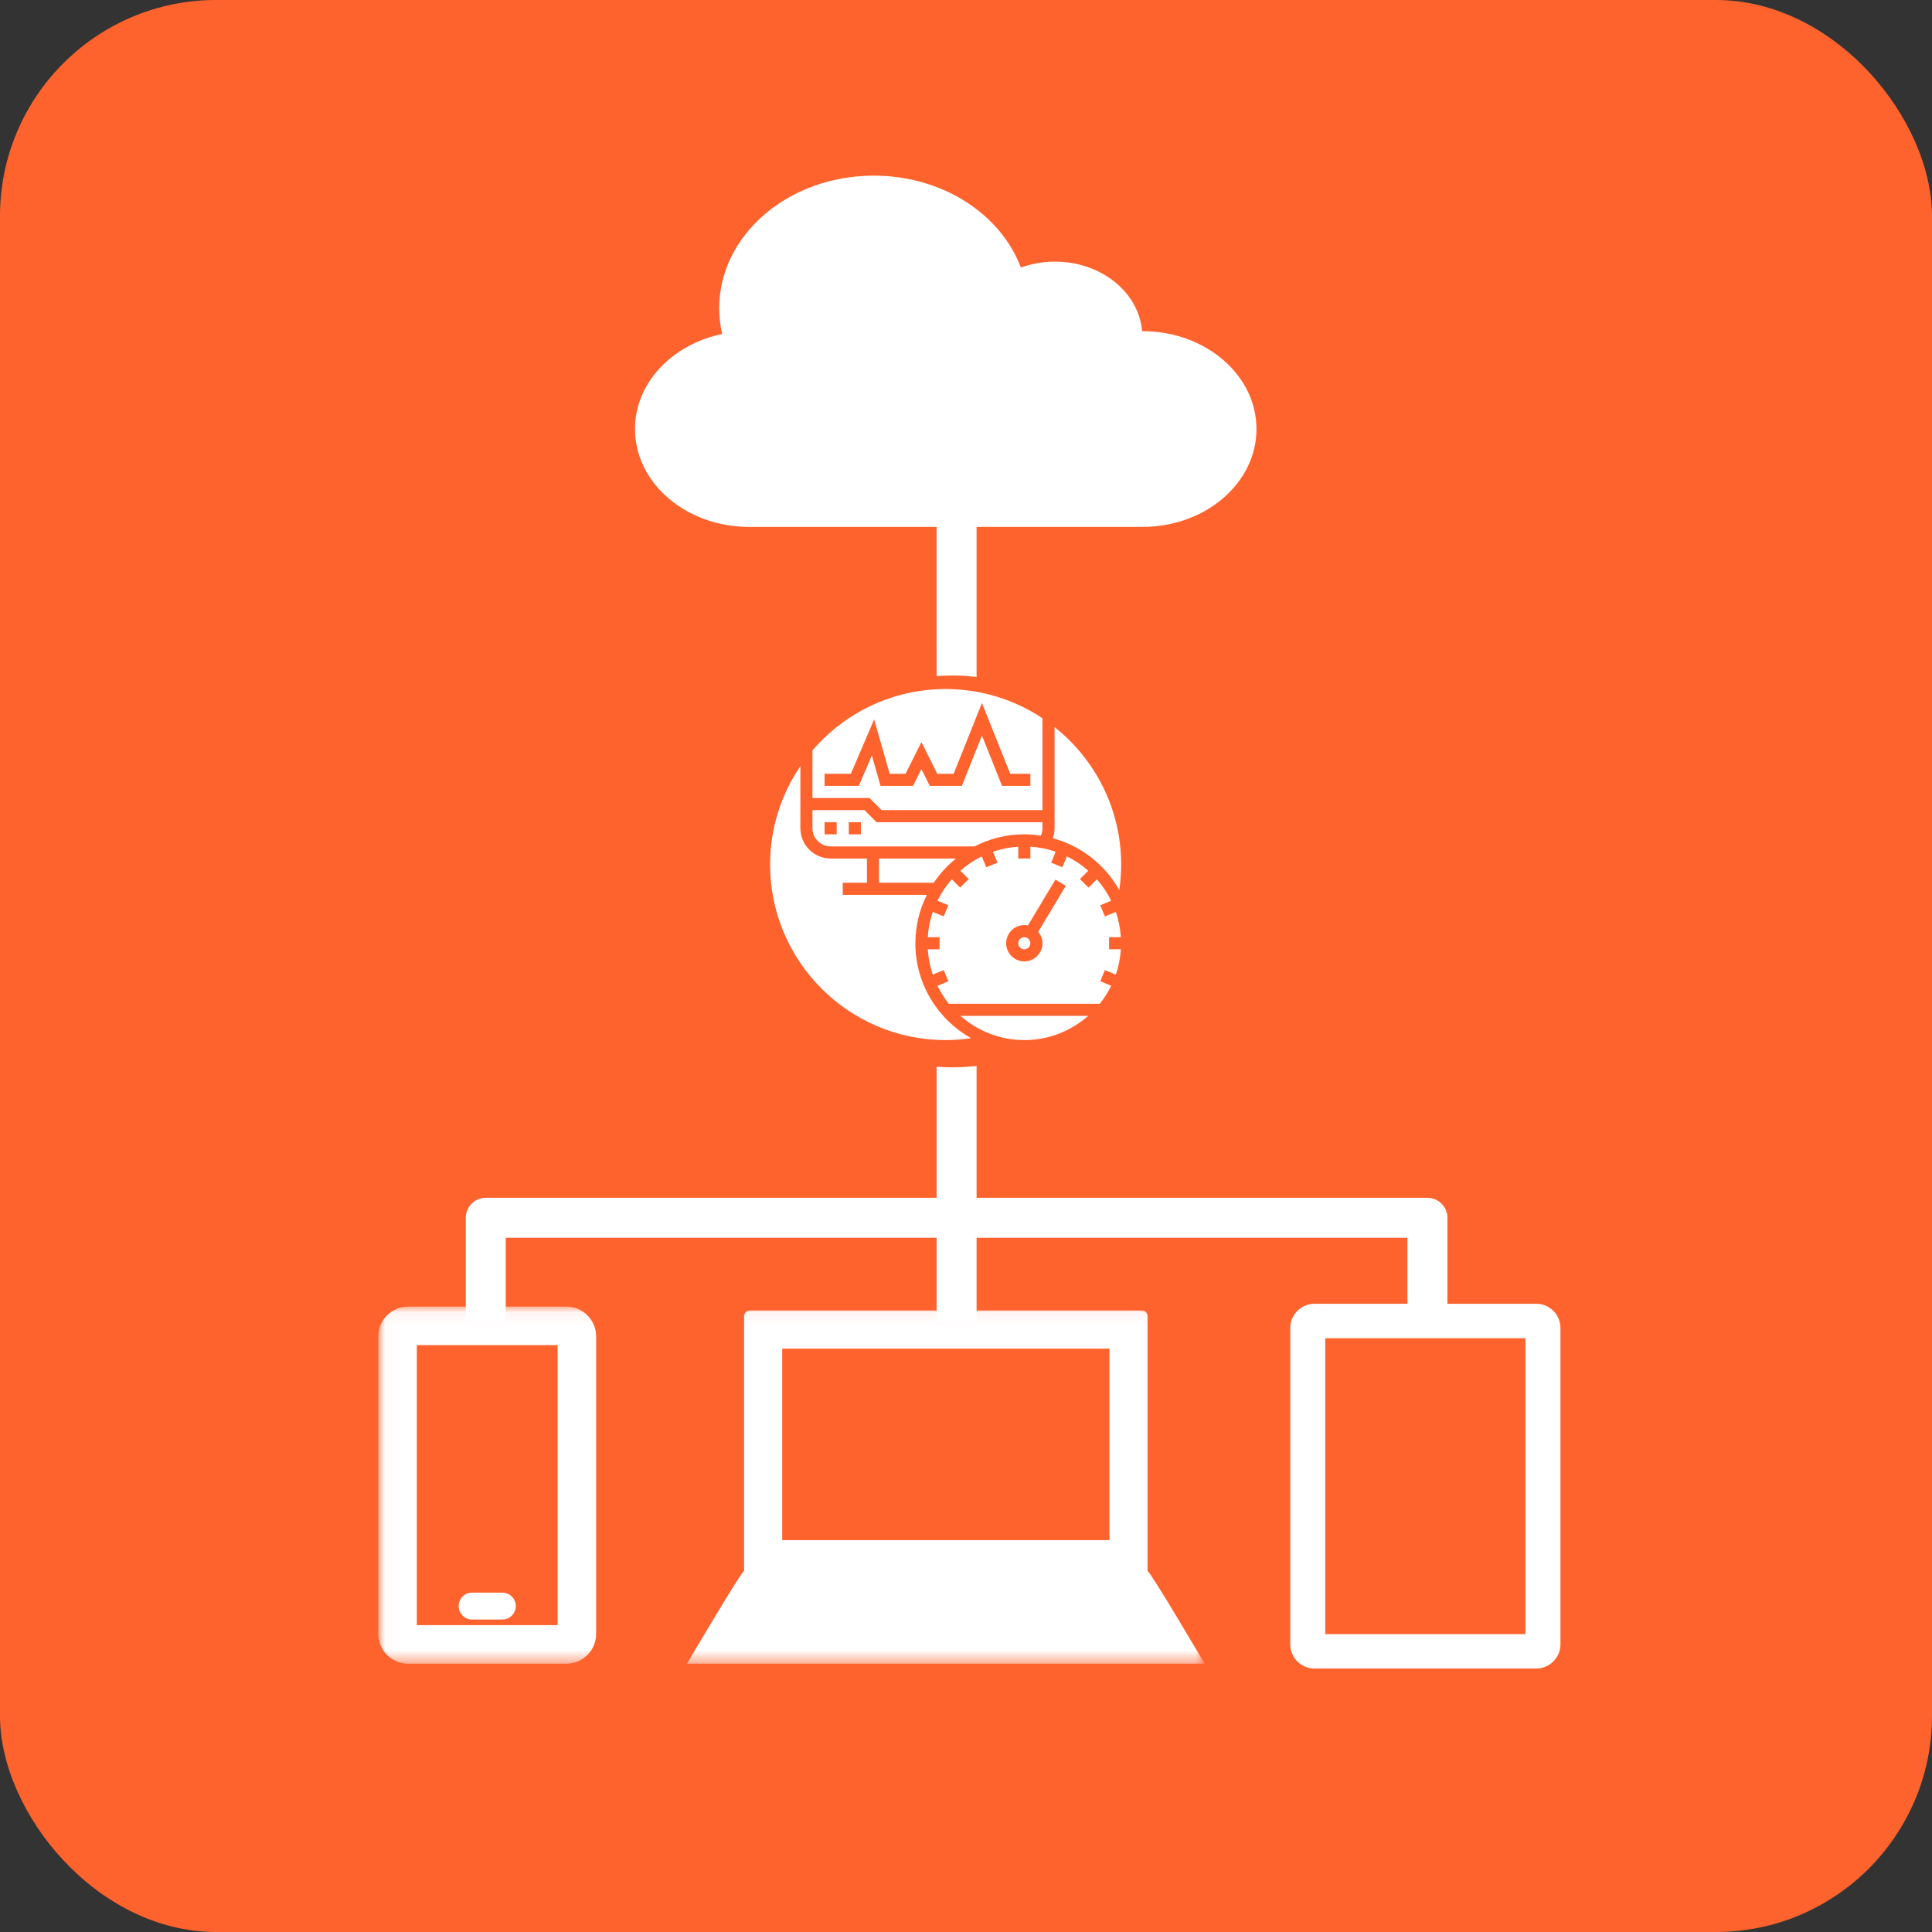 <?xml version="1.0" encoding="UTF-8"?>
<svg width="143px" height="143px" viewBox="0 0 143 143" version="1.1" xmlns="http://www.w3.org/2000/svg" xmlns:xlink="http://www.w3.org/1999/xlink">
    <rect x="0" y="0" width="143" height="143" fill="#333333" stroke="none"/>
    <!-- Generator: Sketch 61.2 (89653) - https://sketch.com -->
    <title>concurrent</title>
    <desc>Created with Sketch.</desc>
    <defs>
        <polygon id="path-1" points="0.018 0.063 61.162 0.063 61.162 26.493 0.018 26.493"></polygon>
    </defs>
    <g id="About" stroke="none" stroke-width="1" fill="none" fill-rule="evenodd">
        <g id="Artboard" transform="translate(-91, -183)">
            <g id="concurrent" transform="translate(91, 183)">
                <rect id="Rectangle" fill="#FF632D" x="0" y="0" width="143" height="143" rx="16"></rect>
                <path d="M53.452,24.721 C53.311,24.105 53.233,23.469 53.233,22.818 C53.233,17.396 58.356,13 64.674,13 C69.767,13 74.078,15.857 75.561,19.804 C76.337,19.521 77.191,19.365 78.088,19.365 C81.501,19.365 84.291,21.635 84.534,24.511 C84.542,24.511 84.549,24.51 84.557,24.51 C89.22,24.51 93,27.754 93,31.755 C93,35.756 89.22,39 84.557,39 L55.443,39 C50.78,39 47,35.756 47,31.755 C47,28.343 49.752,25.49 53.452,24.721" id="Fill-1" fill="#FFFFFF"></path>
                <g id="Group" transform="translate(28, 36)">
                    <path d="M9.433,55.615 L41.325,55.615 L41.325,61.83 L44.283,61.83 L44.283,55.615 L76.174,55.615 L76.174,61.83 L79.132,61.83 L79.132,54.136 C79.132,53.321 78.469,52.658 77.654,52.658 L44.283,52.658 L44.282,1.478 C44.282,0.663 43.619,4.36983782e-13 42.804,4.36983782e-13 C41.988,4.36983782e-13 41.324,0.663 41.324,1.478 L41.325,52.658 L7.955,52.658 C7.139,52.658 6.475,53.321 6.475,54.136 L6.475,61.83 L9.433,61.83 L9.433,55.615 Z" id="Fill-2" fill="#FFFFFF"></path>
                    <g id="Group-6" transform="translate(0, 60.647)">
                        <mask id="mask-2" fill="white">
                            <use xlink:href="#path-1"></use>
                        </mask>
                        <g id="Clip-4"></g>
                        <path d="M29.895,17.348 L54.116,17.348 L54.116,3.173 L29.895,3.173 L29.895,17.348 Z M56.936,19.634 L56.936,0.771 C56.936,0.54 56.749,0.353 56.519,0.353 L27.493,0.353 C27.262,0.353 27.075,0.54 27.075,0.771 L27.075,19.634 C26.882,19.634 22.849,26.493 22.849,26.493 L61.162,26.493 C61.162,26.493 57.129,19.634 56.936,19.634 L56.936,19.634 Z" id="Fill-3" fill="#FFFFFF" mask="url(#mask-2)"></path>
                        <path d="M13.273,4.336 L13.273,23.642 L2.851,23.642 L2.851,2.914 L13.273,2.914 L13.273,4.336 Z M13.917,0.063 L2.207,0.063 C0.988,0.063 0,1.052 0,2.27 L0,24.286 C0,25.505 0.988,26.493 2.207,26.493 L13.917,26.493 C15.136,26.493 16.124,25.505 16.124,24.286 L16.124,2.27 C16.124,1.052 15.136,0.063 13.917,0.063 L13.917,0.063 Z" id="Fill-5" fill="#FFFFFF" mask="url(#mask-2)"></path>
                    </g>
                    <path d="M6.944,83.873 L9.179,83.873 C9.73,83.873 10.176,83.427 10.176,82.877 C10.176,82.327 9.73,81.881 9.179,81.881 L6.944,81.881 C6.394,81.881 5.948,82.327 5.948,82.877 C5.948,83.427 6.394,83.873 6.944,83.873" id="Fill-7" fill="#FFFFFF"></path>
                    <path d="M66.55,81.41 L88.45,81.41 L88.45,66.59 L66.55,66.59 L66.55,81.41 Z M89.2,64 L65.8,64 C64.806,64 64,64.806 64,65.8 L64,82.2 C64,83.194 64.806,84 65.8,84 L89.2,84 C90.194,84 91,83.194 91,82.2 L91,65.8 C91,64.806 90.194,64 89.2,64 Z" id="Fill-8" fill="#FFFFFF" transform="translate(77.5, 74) rotate(90) translate(-77.5, -74) "></path>
                </g>
                <circle id="Oval" fill="#FF632D" cx="70.5" cy="64.5" r="14.5"></circle>
                <g id="bandwith" transform="translate(57, 51)" fill="#FFFFFF" fill-rule="nonzero">
                    <path d="M12.116,14.336 C12.57,13.659 13.126,13.056 13.759,12.544 L8.064,12.544 L8.064,14.336 L12.116,14.336 Z" id="Path"></path>
                    <path d="M4.48,11.648 L15.138,11.648 C16.242,11.079 17.491,10.752 18.816,10.752 C19.233,10.752 19.639,10.794 20.039,10.855 C20.117,10.683 20.16,10.497 20.16,10.304 L20.16,9.856 L7.878,9.856 L6.982,8.96 L3.136,8.96 L3.136,10.304 C3.136,11.045 3.739,11.648 4.48,11.648 Z M5.824,9.856 L6.72,9.856 L6.72,10.752 L5.824,10.752 L5.824,9.856 Z M4.032,9.856 L4.928,9.856 L4.928,10.752 L4.032,10.752 L4.032,9.856 Z" id="Shape"></path>
                    <path d="M10.752,18.816 C10.752,17.528 11.063,16.314 11.603,15.232 L5.376,15.232 L5.376,14.336 L7.168,14.336 L7.168,12.544 L4.48,12.544 C3.245,12.544 2.24,11.539 2.24,10.304 L2.24,5.708 C0.827,7.787 0,10.295 0,12.992 C0,20.156 5.828,25.984 12.992,25.984 C13.623,25.984 14.251,25.933 14.873,25.843 C12.417,24.459 10.752,21.83 10.752,18.816 Z" id="Path"></path>
                    <path d="M18.816,25.984 C20.627,25.984 22.278,25.303 23.541,24.192 L14.091,24.192 C15.354,25.303 17.005,25.984 18.816,25.984 Z" id="Path"></path>
                    <path d="M8.249,8.96 L20.16,8.96 L20.16,2.163 C18.104,0.798 15.64,0 12.992,0 C9.053,0 5.521,1.764 3.136,4.542 L3.136,8.064 L7.354,8.064 L8.249,8.96 Z M4.032,7.168 L4.032,6.272 L5.977,6.272 L7.701,2.249 L8.85,6.272 L10.027,6.272 L11.2,3.926 L12.373,6.272 L13.585,6.272 L15.68,1.034 L17.775,6.272 L19.264,6.272 L19.264,7.168 L17.169,7.168 L15.68,3.446 L14.191,7.168 L11.819,7.168 L11.2,5.93 L10.581,7.168 L8.174,7.168 L7.531,4.919 L6.567,7.168 L4.032,7.168 Z" id="Shape"></path>
                    <path d="M25.843,14.873 C25.933,14.252 25.984,13.624 25.984,12.992 C25.984,8.874 24.055,5.199 21.056,2.817 L21.056,10.304 C21.056,10.559 21.01,10.807 20.927,11.042 C23.031,11.614 24.795,13.013 25.843,14.873 L25.843,14.873 Z" id="Path"></path>
                    <path d="M25.961,18.368 C25.92,17.716 25.795,17.089 25.591,16.494 L24.782,16.83 L24.439,16.002 L25.246,15.668 C24.962,15.091 24.605,14.559 24.184,14.082 L23.568,14.698 L22.934,14.064 L23.55,13.448 C23.073,13.027 22.541,12.67 21.964,12.386 L21.63,13.192 L20.802,12.849 L21.137,12.04 C20.543,11.837 19.916,11.71 19.264,11.67 L19.264,12.544 L18.368,12.544 L18.368,11.671 C17.716,11.712 17.089,11.837 16.495,12.041 L16.83,12.85 L16.002,13.193 L15.668,12.387 C15.091,12.67 14.559,13.027 14.082,13.449 L14.698,14.065 L14.064,14.698 L13.448,14.082 C13.027,14.559 12.67,15.091 12.386,15.668 L13.193,16.002 L12.85,16.83 L12.041,16.495 C11.837,17.089 11.711,17.716 11.671,18.368 L12.544,18.368 L12.544,19.264 L11.671,19.264 C11.712,19.916 11.837,20.544 12.041,21.138 L12.85,20.803 L13.193,21.631 L12.386,21.965 C12.62,22.44 12.901,22.888 13.229,23.297 L24.403,23.297 C24.731,22.888 25.012,22.44 25.246,21.965 L24.439,21.631 L24.782,20.803 L25.591,21.138 C25.795,20.544 25.921,19.917 25.961,19.264 L25.088,19.264 L25.088,18.368 L25.961,18.368 L25.961,18.368 Z M20.16,18.816 C20.16,19.557 19.557,20.16 18.816,20.16 C18.075,20.16 17.472,19.557 17.472,18.816 C17.472,18.075 18.075,17.472 18.816,17.472 C18.908,17.472 18.997,17.481 19.084,17.499 L21.12,14.105 L21.888,14.566 L19.849,17.966 C20.04,18.199 20.16,18.492 20.16,18.816 Z" id="Shape"></path>
                    <path d="M19.264,18.816 C19.264,19.063 19.063,19.264 18.816,19.264 C18.569,19.264 18.368,19.063 18.368,18.816 C18.368,18.569 18.569,18.368 18.816,18.368 C19.063,18.368 19.264,18.569 19.264,18.816 Z" id="Path"></path>
                </g>
            </g>
        </g>
    </g>
</svg>